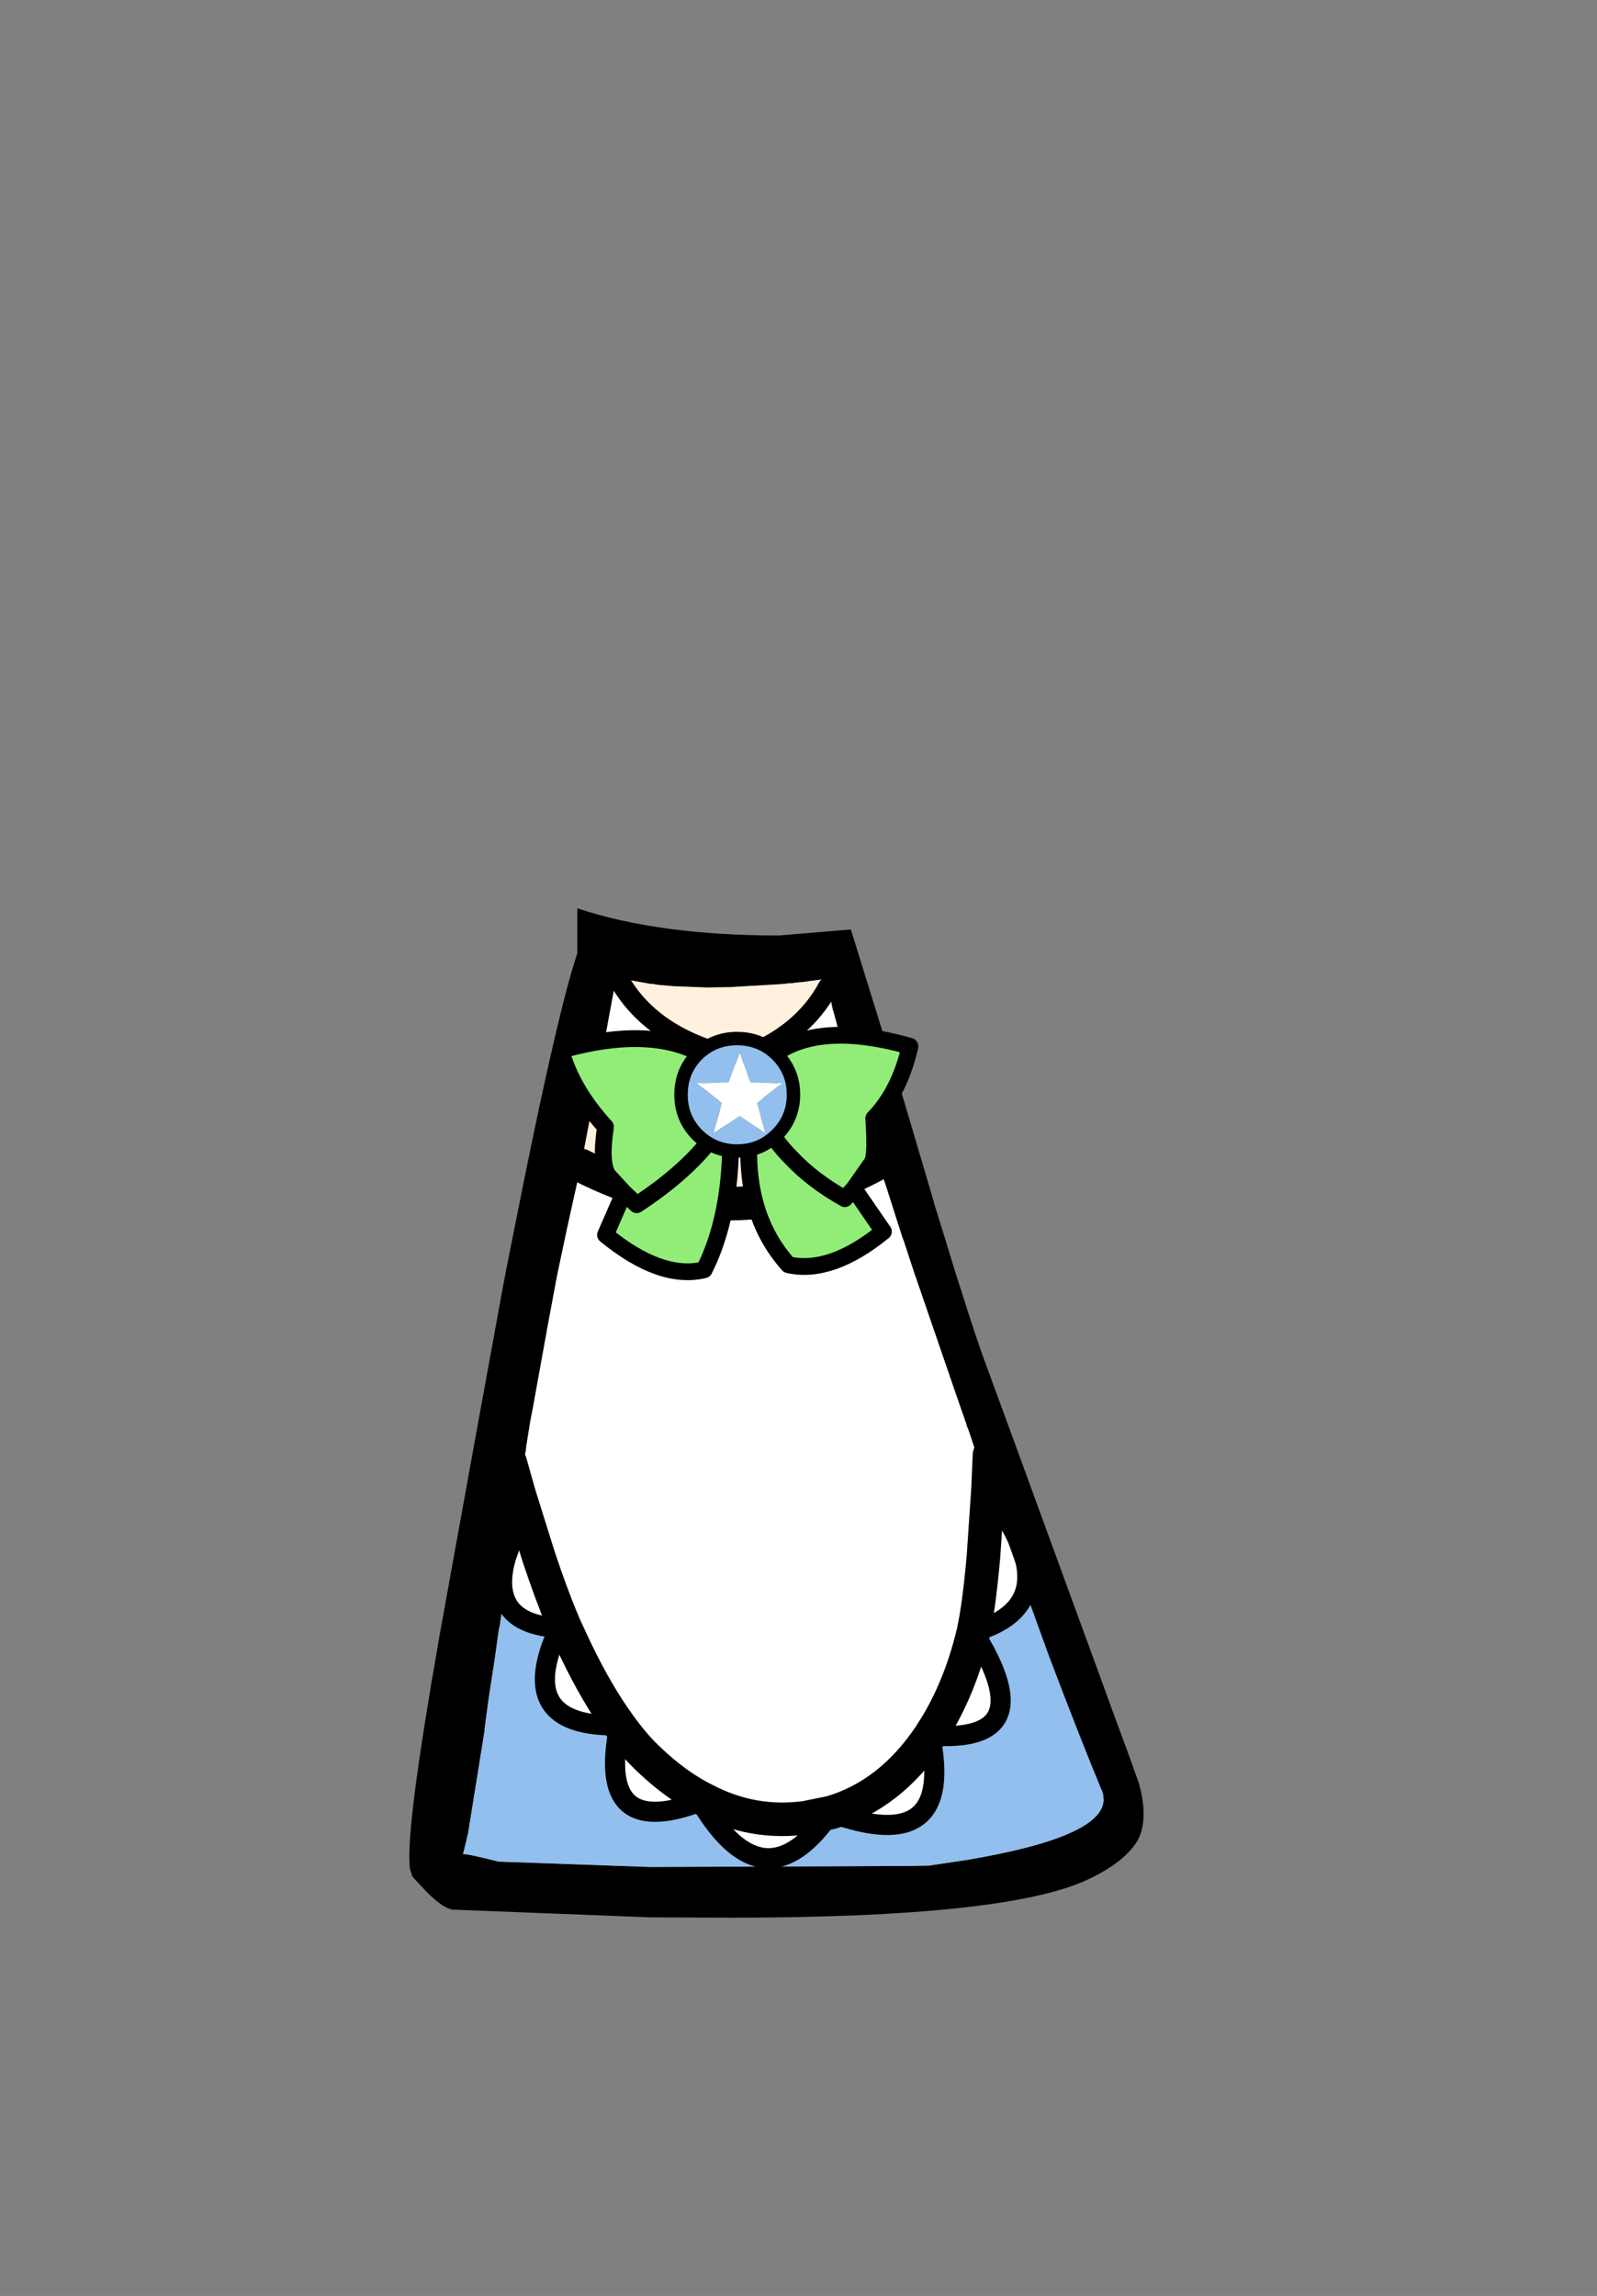 <?xml version="1.0" encoding="UTF-8" standalone="no"?>
<svg xmlns:xlink="http://www.w3.org/1999/xlink" height="342.0px" width="237.9px" xmlns="http://www.w3.org/2000/svg">
  <rect width="100%" height="100%" fill="#808080" stroke="none"/>
  <g transform="matrix(1, 0, 0, 1, 118.05, 273.9)">
    <use height="150.35" transform="matrix(1.0, 0.0, 0.0, 1.0, -57.05, -138.6)" width="109.35" xlink:href="#shape0"/>
  </g>
  <defs>
    <g id="shape0" transform="matrix(1, 0, 0, 1, 57.05, 138.6)">
      <path d="M9.15 -112.5 L7.6 -117.75 7.2 -119.15 6.15 -123.05 6.0 -123.5 5.7 -124.95 5.3 -126.85 5.15 -128.05 5.15 -128.1 2.45 -127.75 1.85 -127.65 0.75 -127.55 -0.05 -127.45 -0.85 -127.4 -1.1 -127.35 -1.15 -127.35 -1.75 -127.3 -9.45 -126.85 -9.75 -126.85 -12.75 -126.8 -17.8 -127.0 -20.05 -127.2 -20.4 -127.25 -20.55 -127.3 -21.25 -127.35 -21.75 -127.45 -25.7 -128.15 -26.0 -128.2 -26.25 -128.3 -26.65 -126.1 -28.4 -116.65 -29.15 -112.6 -29.45 -111.0 -29.5 -110.65 -29.6 -110.3 -29.7 -109.7 -31.15 -102.15 -31.2 -101.8 -31.25 -101.45 -31.3 -101.25 -31.35 -101.05 -31.4 -100.8 -31.5 -100.5 -31.5 -100.3 -33.6 -90.8 -35.05 -83.95 -35.6 -81.0 -36.45 -76.45 -38.7 -64.0 -39.0 -62.5 -39.2 -61.3 -39.2 -61.15 -39.25 -61.0 -39.65 -58.45 -39.7 -57.95 -39.8 -57.4 -40.2 -54.85 -40.2 -54.8 -40.25 -54.65 -40.25 -54.55 -40.35 -54.0 -40.4 -53.45 -40.75 -51.45 -42.05 -56.05 -40.75 -51.45 -40.85 -50.75 -41.1 -49.15 -41.25 -48.1 -41.5 -46.6 -41.5 -46.5 -41.8 -44.4 -42.65 -42.0 Q-43.7 -38.45 -42.95 -36.05 -43.7 -38.45 -42.65 -42.0 L-41.8 -44.4 -42.15 -42.0 -42.8 -37.8 -42.8 -37.75 -42.95 -36.05 -43.65 -31.45 -43.7 -31.5 -43.7 -31.45 -43.85 -30.4 -44.35 -26.8 -45.25 -20.95 -45.75 -17.2 -45.85 -16.45 -45.85 -16.2 -48.3 -0.95 -48.55 0.15 -49.05 2.2 -49.1 2.3 Q-48.7 2.15 -43.8 3.4 L-21.25 4.2 17.15 4.05 20.2 4.0 20.3 4.0 26.0 3.15 Q46.15 -0.25 46.35 -5.75 L46.3 -6.45 46.3 -6.55 46.1 -7.2 46.05 -7.25 Q43.0 -14.6 38.65 -26.05 L38.25 -27.1 34.7 -36.9 Q35.35 -39.15 34.55 -42.0 33.45 -45.9 29.7 -50.95 33.45 -45.9 34.55 -42.0 35.35 -39.15 34.7 -36.9 L32.9 -42.0 30.35 -49.1 30.35 -49.15 29.7 -50.95 29.5 -51.5 Q29.25 -52.8 29.35 -57.15 29.25 -52.8 29.5 -51.5 L29.45 -51.65 29.3 -52.05 29.2 -52.4 29.15 -52.5 28.3 -54.95 28.15 -55.3 28.0 -55.7 27.9 -56.1 27.35 -57.65 27.1 -58.25 26.7 -59.45 26.25 -60.8 26.05 -61.3 25.95 -61.55 25.9 -61.8 25.75 -62.2 24.55 -65.65 18.45 -83.4 18.35 -83.7 18.3 -83.85 18.25 -83.95 16.6 -89.0 16.4 -89.5 14.0 -97.0 12.8 -100.65 12.7 -101.0 10.3 -108.7 9.15 -112.5 M29.35 -57.15 L29.15 -52.5 29.35 -57.15 M-42.05 -56.05 Q-41.4 -49.6 -41.5 -46.6 L-41.5 -46.5 -41.5 -46.6 Q-41.4 -49.6 -42.05 -56.05 M19.25 -101.0 L21.05 -94.9 21.05 -94.8 22.7 -89.5 22.85 -89.0 24.4 -83.95 25.35 -81.0 Q27.3 -74.8 28.6 -71.25 L32.25 -61.3 39.3 -42.0 41.4 -36.25 45.7 -24.5 47.9 -18.45 49.95 -12.9 51.6 -8.3 Q52.6 -4.7 52.2 -2.15 51.95 -0.55 51.2 0.6 49.2 3.6 44.15 6.0 32.15 11.75 -9.15 11.75 L-21.25 11.7 -50.65 10.55 Q-52.15 10.3 -54.55 7.85 L-56.6 5.65 -56.95 4.6 -57.0 4.3 Q-57.55 -0.6 -54.05 -21.6 L-53.85 -22.85 -52.65 -29.8 -52.55 -30.4 -52.05 -33.15 -50.45 -42.0 -46.95 -61.3 -43.35 -81.0 -42.8 -83.95 -41.8 -89.0 -40.2 -97.0 Q-34.85 -123.55 -32.05 -131.9 L-32.05 -138.6 Q-19.9 -134.55 -2.0 -134.55 L8.7 -135.45 16.65 -109.8 19.25 -101.0" fill="#000000" fill-rule="evenodd" stroke="none"/>
      <path d="M5.3 -126.85 L5.7 -124.95 6.0 -123.5 6.15 -123.05 7.2 -119.15 7.6 -117.75 9.15 -112.5 Q5.45 -107.55 -2.0 -104.0 L-7.75 -116.25 Q1.4 -119.6 5.3 -126.85 M12.8 -100.65 L14.0 -97.0 16.4 -89.5 16.6 -89.0 18.25 -83.95 18.3 -83.85 18.35 -83.7 18.45 -83.4 24.55 -65.65 25.75 -62.2 25.9 -61.8 25.95 -61.55 26.05 -61.3 26.25 -60.8 26.7 -59.45 27.1 -58.25 27.35 -57.65 27.9 -56.1 28.0 -55.7 28.15 -55.3 28.3 -54.95 29.15 -52.5 29.15 -52.4 29.1 -51.6 29.45 -51.65 29.5 -51.5 29.7 -50.95 30.35 -49.15 30.35 -49.1 32.9 -42.0 34.7 -36.9 Q33.45 -32.65 26.95 -30.8 37.55 -14.05 20.5 -15.4 24.25 2.9 5.7 -3.9 -4.15 10.4 -13.6 -5.4 L-13.05 -5.8 Q-5.85 -2.05 2.0 -3.15 L5.7 -3.9 2.0 -3.15 Q-5.85 -2.05 -13.05 -5.8 L-14.1 -6.35 Q-17.7 -8.35 -21.15 -11.6 -23.5 -13.75 -25.75 -16.9 -29.15 -21.55 -32.4 -28.35 L-33.8 -31.35 -32.4 -28.35 Q-29.15 -21.55 -25.75 -16.9 -23.5 -13.75 -21.15 -11.6 -17.7 -8.35 -14.1 -6.35 L-13.85 -5.5 Q-29.35 0.35 -25.75 -16.9 -41.75 -16.5 -34.75 -31.4 -41.7 -31.8 -42.95 -36.05 L-42.8 -37.75 -42.8 -37.8 -42.15 -42.0 -41.8 -44.4 -41.5 -46.5 -41.5 -46.6 -41.25 -48.1 -41.1 -49.15 -40.85 -50.75 -40.55 -50.8 -40.75 -51.45 -40.4 -53.45 -40.35 -54.0 -40.25 -54.55 -40.25 -54.65 -40.2 -54.8 -40.2 -54.85 -39.8 -57.4 -39.7 -57.95 -39.65 -58.45 -39.25 -61.0 -39.2 -61.15 -39.2 -61.3 -39.0 -62.5 -38.7 -64.0 -36.45 -76.45 -35.6 -81.0 -35.05 -83.95 -33.6 -90.8 -31.5 -100.3 Q-8.95 -88.75 12.8 -100.65 M-29.15 -112.6 L-28.4 -116.65 -26.65 -126.1 -26.25 -128.3 -26.0 -128.2 -25.9 -128.05 Q-20.8 -118.95 -7.75 -116.25 L-12.5 -104.0 Q-24.2 -106.65 -29.15 -112.6 M5.7 -3.9 Q14.55 -6.5 20.5 -15.4 L21.6 -17.15 Q25.15 -23.15 26.95 -30.8 27.8 -34.65 28.45 -42.0 L29.1 -51.6 28.45 -42.0 Q27.8 -34.65 26.95 -30.8 25.15 -23.15 21.6 -17.15 L20.5 -15.4 Q14.55 -6.5 5.7 -3.9 M-34.25 -32.4 Q-35.9 -36.3 -37.8 -42.0 L-40.55 -50.8 -37.8 -42.0 Q-35.9 -36.3 -34.25 -32.4 L-34.75 -31.4 -33.8 -31.35 -34.25 -32.4" fill="#ffffff" fill-rule="evenodd" stroke="none"/>
      <path d="M5.3 -126.85 Q1.4 -119.6 -7.75 -116.25 L-2.0 -104.0 Q5.45 -107.55 9.15 -112.5 L10.3 -108.7 12.7 -101.0 12.8 -100.65 Q-8.95 -88.75 -31.5 -100.3 L-31.5 -100.5 -31.4 -100.8 -31.35 -101.05 -31.3 -101.25 -31.25 -101.45 -31.2 -101.8 -31.15 -102.15 -29.7 -109.7 -29.6 -110.3 -29.5 -110.65 -29.45 -111.0 -29.15 -112.6 Q-24.2 -106.65 -12.5 -104.0 L-7.75 -116.25 Q-20.8 -118.95 -25.9 -128.05 L-25.7 -128.15 -21.75 -127.45 -21.25 -127.35 -20.55 -127.3 -20.4 -127.25 -20.05 -127.2 -17.8 -127.0 -12.75 -126.8 -9.75 -126.85 -9.45 -126.85 -1.75 -127.3 -1.15 -127.35 -1.1 -127.35 -0.85 -127.4 -0.05 -127.45 0.75 -127.55 1.85 -127.65 2.45 -127.75 5.15 -128.1 5.15 -128.05 5.3 -126.85" fill="#fff1dd" fill-rule="evenodd" stroke="none"/>
      <path d="M34.7 -36.9 L38.25 -27.1 38.65 -26.05 Q43.0 -14.6 46.05 -7.25 L46.1 -7.2 46.3 -6.55 46.3 -6.45 46.35 -5.75 Q46.15 -0.25 26.0 3.15 L20.3 4.0 20.2 4.0 17.15 4.05 -21.25 4.2 -43.8 3.4 Q-48.7 2.15 -49.1 2.3 L-49.05 2.2 -48.55 0.15 -48.3 -0.95 -45.85 -16.2 -45.85 -16.45 -45.75 -17.2 -45.25 -20.95 -44.35 -26.8 -43.85 -30.4 -43.7 -31.45 -43.65 -31.45 -42.95 -36.05 Q-41.7 -31.8 -34.75 -31.4 -41.75 -16.5 -25.75 -16.9 -29.35 0.35 -13.85 -5.5 L-13.7 -5.55 -13.6 -5.4 Q-4.15 10.4 5.7 -3.9 24.25 2.9 20.5 -15.4 37.55 -14.05 26.95 -30.8 33.45 -32.65 34.7 -36.9" fill="#92bfed" fill-rule="evenodd" stroke="none"/>
      <path d="M29.15 -52.5 L29.35 -57.15 M-42.05 -56.05 L-40.75 -51.45 -40.55 -50.8 -37.8 -42.0 Q-35.9 -36.3 -34.25 -32.4 L-33.8 -31.35 -32.4 -28.35 Q-29.15 -21.55 -25.75 -16.9 -23.5 -13.75 -21.15 -11.6 -17.7 -8.35 -14.1 -6.35 L-13.05 -5.8 Q-5.85 -2.05 2.0 -3.15 L5.7 -3.9 M29.1 -51.6 L29.15 -52.4 29.15 -52.5 M29.1 -51.6 L28.45 -42.0 Q27.8 -34.65 26.95 -30.8 25.15 -23.15 21.6 -17.15 L20.5 -15.4 Q14.55 -6.5 5.7 -3.9 M12.8 -100.65 Q-8.95 -88.75 -31.5 -100.3" fill="none" stroke="#000000" stroke-linecap="round" stroke-linejoin="round" stroke-width="5.0"/>
      <path d="M5.3 -126.85 Q1.4 -119.6 -7.75 -116.25 L-2.0 -104.0 Q5.45 -107.55 9.15 -112.5 M29.35 -57.15 Q29.25 -52.8 29.5 -51.5 L29.7 -50.95 Q33.45 -45.9 34.55 -42.0 35.35 -39.15 34.7 -36.9 33.45 -32.65 26.95 -30.8 37.55 -14.05 20.5 -15.4 24.25 2.9 5.7 -3.9 -4.15 10.4 -13.6 -5.4 L-13.7 -5.55 -13.85 -5.5 Q-29.35 0.35 -25.75 -16.9 -41.75 -16.5 -34.75 -31.4 -41.7 -31.8 -42.95 -36.05 -43.7 -38.45 -42.65 -42.0 L-41.8 -44.4 -41.5 -46.5 -41.5 -46.6 Q-41.4 -49.6 -42.05 -56.05 M-26.0 -128.2 L-25.9 -128.05 M-29.15 -112.6 Q-24.2 -106.65 -12.5 -104.0 L-7.75 -116.25 Q-20.8 -118.95 -25.9 -128.05 M-34.25 -32.4 L-34.75 -31.4 -33.8 -31.35 M-13.05 -5.8 L-13.7 -5.55 -14.1 -6.35" fill="none" stroke="#000000" stroke-linecap="round" stroke-linejoin="round" stroke-width="3.0"/>
      <path d="M11.85 -100.7 L9.15 -96.85 13.55 -90.45 Q5.75 -84.1 -0.6 -85.5 -7.15 -92.8 -6.45 -104.55 L-9.2 -104.85 Q-9.1 -92.75 -13.15 -84.75 -19.6 -83.2 -27.85 -89.95 L-25.1 -96.25 -27.4 -98.75 Q-28.7 -100.45 -27.85 -106.05 -32.85 -111.5 -34.5 -117.45 -19.9 -121.6 -11.9 -115.85 -7.6 -117.5 -3.95 -115.85 2.9 -122.2 17.5 -118.05 16.0 -111.35 12.1 -107.3 12.5 -101.75 11.85 -100.7 M-3.75 -106.05 L-3.75 -106.1 Q-2.35 -103.6 -0.2 -101.45 3.0 -98.05 7.8 -95.35 L9.15 -96.85 7.8 -95.35 Q3.0 -98.05 -0.2 -101.45 -2.35 -103.6 -3.75 -106.1 L-3.75 -106.05 -3.95 -106.2 -4.4 -105.45 -3.75 -106.05 M-25.1 -96.25 L-23.2 -94.45 Q-19.25 -97.05 -16.45 -99.6 -12.95 -102.75 -11.2 -105.7 L-9.2 -104.85 -11.2 -105.7 Q-12.95 -102.75 -16.45 -99.6 -19.25 -97.05 -23.2 -94.45 L-25.1 -96.25 M-6.45 -104.55 Q-5.25 -104.7 -4.4 -105.45 -5.25 -104.7 -6.45 -104.55 M-11.9 -115.85 Q-12.85 -109.95 -11.2 -105.7 -12.85 -109.95 -11.9 -115.85 M-3.95 -115.85 Q-2.5 -109.45 -3.95 -106.2 -2.5 -109.45 -3.95 -115.85" fill="#91ed78" fill-rule="evenodd" stroke="none"/>
      <path d="M11.85 -100.7 L9.15 -96.85 13.55 -90.45 Q5.75 -84.1 -0.6 -85.5 -7.15 -92.8 -6.45 -104.55 L-9.2 -104.85 Q-9.1 -92.75 -13.15 -84.75 -19.6 -83.2 -27.85 -89.95 L-25.1 -96.25 -27.4 -98.75 Q-28.7 -100.45 -27.85 -106.05 -32.85 -111.5 -34.5 -117.45 -19.9 -121.6 -11.9 -115.85 -7.6 -117.5 -3.95 -115.85 2.9 -122.2 17.5 -118.05 16.0 -111.35 12.1 -107.3 12.5 -101.75 11.85 -100.7 M9.15 -96.85 L7.8 -95.35 Q3.0 -98.05 -0.2 -101.45 -2.35 -103.6 -3.75 -106.1 L-3.75 -106.05 -4.4 -105.45 Q-5.25 -104.7 -6.45 -104.55 M-9.2 -104.85 L-11.2 -105.7 Q-12.95 -102.75 -16.45 -99.6 -19.25 -97.05 -23.2 -94.45 L-25.1 -96.25 M-3.95 -106.2 L-4.4 -105.45 M-3.95 -106.2 Q-2.5 -109.45 -3.95 -115.85 M-11.2 -105.7 Q-12.85 -109.95 -11.9 -115.85" fill="none" stroke="#000000" stroke-linecap="round" stroke-linejoin="round" stroke-width="2.5"/>
      <path d="M-14.2 -104.9 Q-11.75 -102.45 -8.25 -102.45 -4.75 -102.45 -2.3 -104.9 0.15 -107.35 0.15 -110.85 0.15 -114.35 -2.3 -116.8 -4.75 -119.2 -8.25 -119.2 -11.75 -119.2 -14.2 -116.8 -16.6 -114.35 -16.6 -110.85 -16.6 -107.35 -14.2 -104.9 M-5.3 -109.6 L-4.0 -105.05 -7.85 -107.7 -11.8 -105.05 -10.5 -109.6 -14.25 -112.55 -9.5 -112.65 -7.85 -117.15 -6.3 -112.65 -1.55 -112.55 -5.3 -109.6" fill="#92bfed" fill-rule="evenodd" stroke="none"/>
      <path d="M-5.3 -109.6 L-1.55 -112.55 -6.3 -112.65 -7.85 -117.15 -9.5 -112.65 -14.25 -112.55 -10.5 -109.6 -11.8 -105.05 -7.85 -107.7 -4.0 -105.05 -5.3 -109.6" fill="#ffffff" fill-rule="evenodd" stroke="none"/>
      <path d="M-14.2 -104.9 Q-11.75 -102.45 -8.25 -102.45 -4.75 -102.45 -2.3 -104.9 0.15 -107.35 0.15 -110.85 0.15 -114.35 -2.3 -116.8 -4.75 -119.2 -8.25 -119.2 -11.75 -119.2 -14.2 -116.8 -16.6 -114.35 -16.6 -110.85 -16.6 -107.35 -14.2 -104.9" fill="none" stroke="#000000" stroke-linecap="round" stroke-linejoin="round" stroke-width="2.0"/>
    </g>
  </defs>
</svg>
